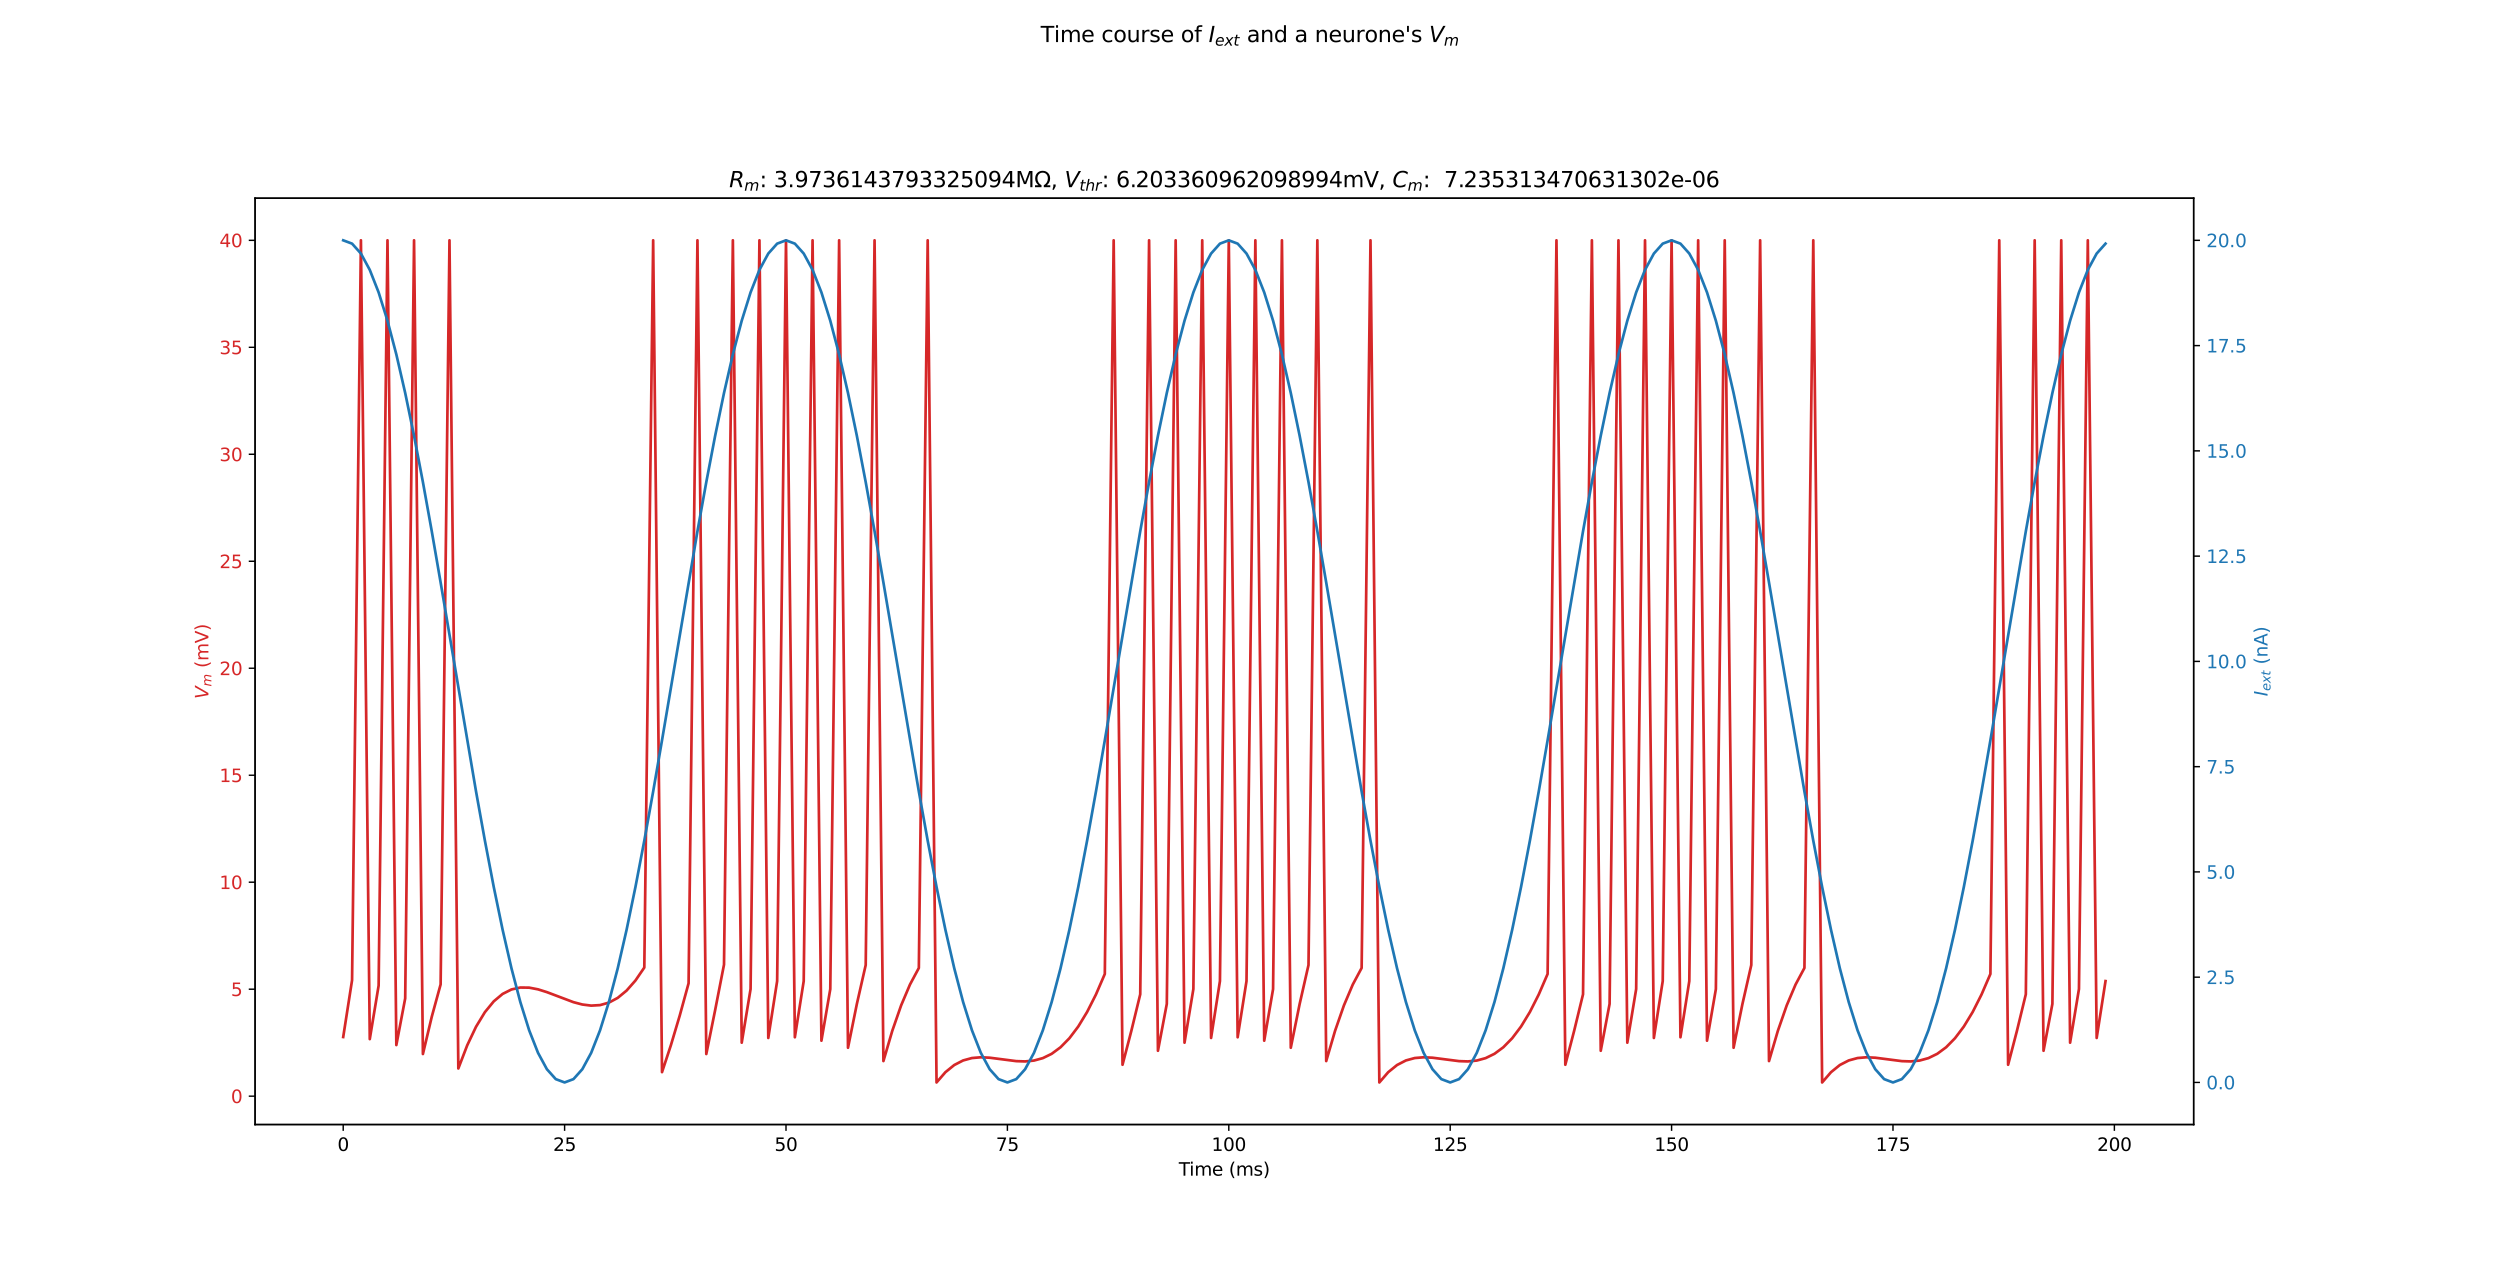 <?xml version="1.0" encoding="utf-8" standalone="no"?>
<!DOCTYPE svg PUBLIC "-//W3C//DTD SVG 1.1//EN"
  "http://www.w3.org/Graphics/SVG/1.1/DTD/svg11.dtd">
<svg xmlns:xlink="http://www.w3.org/1999/xlink" width="1382.4pt" height="707.76pt" viewBox="0 0 1382.4 707.76" xmlns="http://www.w3.org/2000/svg" version="1.1">
 <defs>
  <style type="text/css">*{stroke-linejoin: round; stroke-linecap: butt}</style>
 </defs>
 <g id="figure_1">
  <g id="patch_1">
   <path d="M 0 707.76 
L 1382.4 707.76 
L 1382.4 0 
L 0 0 
z
" style="fill: #ffffff"/>
  </g>
  <g id="axes_1">
   <g id="patch_2">
    <path d="M 141.054 621.829 
L 1212.996 621.829 
L 1212.996 109.605 
L 141.054 109.605 
z
" style="fill: #ffffff"/>
   </g>
   <g id="matplotlib.axis_1">
    <g id="xtick_1">
     <g id="line2d_1">
      <defs>
       <path id="m516b6e043e" d="M 0 0 
L 0 3.5 
" style="stroke: #000000; stroke-width: 0.8"/>
      </defs>
      <g>
       <use xlink:href="#m516b6e043e" x="189.779" y="621.829" style="stroke: #000000; stroke-width: 0.8"/>
      </g>
     </g>
     <g id="text_1">
      <!-- 0 -->
      <g transform="translate(186.597 636.428)scale(0.1 -0.1)">
       <defs>
        <path id="DejaVuSans-30" d="M 2034 4250 
Q 1547 4250 1301 3770 
Q 1056 3291 1056 2328 
Q 1056 1369 1301 889 
Q 1547 409 2034 409 
Q 2525 409 2770 889 
Q 3016 1369 3016 2328 
Q 3016 3291 2770 3770 
Q 2525 4250 2034 4250 
z
M 2034 4750 
Q 2819 4750 3233 4129 
Q 3647 3509 3647 2328 
Q 3647 1150 3233 529 
Q 2819 -91 2034 -91 
Q 1250 -91 836 529 
Q 422 1150 422 2328 
Q 422 3509 836 4129 
Q 1250 4750 2034 4750 
z
" transform="scale(0.016)"/>
       </defs>
       <use xlink:href="#DejaVuSans-30"/>
      </g>
     </g>
    </g>
    <g id="xtick_2">
     <g id="line2d_2">
      <g>
       <use xlink:href="#m516b6e043e" x="312.202" y="621.829" style="stroke: #000000; stroke-width: 0.8"/>
      </g>
     </g>
     <g id="text_2">
      <!-- 25 -->
      <g transform="translate(305.84 636.428)scale(0.1 -0.1)">
       <defs>
        <path id="DejaVuSans-32" d="M 1228 531 
L 3431 531 
L 3431 0 
L 469 0 
L 469 531 
Q 828 903 1448 1529 
Q 2069 2156 2228 2338 
Q 2531 2678 2651 2914 
Q 2772 3150 2772 3378 
Q 2772 3750 2511 3984 
Q 2250 4219 1831 4219 
Q 1534 4219 1204 4116 
Q 875 4013 500 3803 
L 500 4441 
Q 881 4594 1212 4672 
Q 1544 4750 1819 4750 
Q 2544 4750 2975 4387 
Q 3406 4025 3406 3419 
Q 3406 3131 3298 2873 
Q 3191 2616 2906 2266 
Q 2828 2175 2409 1742 
Q 1991 1309 1228 531 
z
" transform="scale(0.016)"/>
        <path id="DejaVuSans-35" d="M 691 4666 
L 3169 4666 
L 3169 4134 
L 1269 4134 
L 1269 2991 
Q 1406 3038 1543 3061 
Q 1681 3084 1819 3084 
Q 2600 3084 3056 2656 
Q 3513 2228 3513 1497 
Q 3513 744 3044 326 
Q 2575 -91 1722 -91 
Q 1428 -91 1123 -41 
Q 819 9 494 109 
L 494 744 
Q 775 591 1075 516 
Q 1375 441 1709 441 
Q 2250 441 2565 725 
Q 2881 1009 2881 1497 
Q 2881 1984 2565 2268 
Q 2250 2553 1709 2553 
Q 1456 2553 1204 2497 
Q 953 2441 691 2322 
L 691 4666 
z
" transform="scale(0.016)"/>
       </defs>
       <use xlink:href="#DejaVuSans-32"/>
       <use xlink:href="#DejaVuSans-35" x="63.623"/>
      </g>
     </g>
    </g>
    <g id="xtick_3">
     <g id="line2d_3">
      <g>
       <use xlink:href="#m516b6e043e" x="434.626" y="621.829" style="stroke: #000000; stroke-width: 0.8"/>
      </g>
     </g>
     <g id="text_3">
      <!-- 50 -->
      <g transform="translate(428.264 636.428)scale(0.1 -0.1)">
       <use xlink:href="#DejaVuSans-35"/>
       <use xlink:href="#DejaVuSans-30" x="63.623"/>
      </g>
     </g>
    </g>
    <g id="xtick_4">
     <g id="line2d_4">
      <g>
       <use xlink:href="#m516b6e043e" x="557.05" y="621.829" style="stroke: #000000; stroke-width: 0.8"/>
      </g>
     </g>
     <g id="text_4">
      <!-- 75 -->
      <g transform="translate(550.687 636.428)scale(0.1 -0.1)">
       <defs>
        <path id="DejaVuSans-37" d="M 525 4666 
L 3525 4666 
L 3525 4397 
L 1831 0 
L 1172 0 
L 2766 4134 
L 525 4134 
L 525 4666 
z
" transform="scale(0.016)"/>
       </defs>
       <use xlink:href="#DejaVuSans-37"/>
       <use xlink:href="#DejaVuSans-35" x="63.623"/>
      </g>
     </g>
    </g>
    <g id="xtick_5">
     <g id="line2d_5">
      <g>
       <use xlink:href="#m516b6e043e" x="679.473" y="621.829" style="stroke: #000000; stroke-width: 0.8"/>
      </g>
     </g>
     <g id="text_5">
      <!-- 100 -->
      <g transform="translate(669.93 636.428)scale(0.1 -0.1)">
       <defs>
        <path id="DejaVuSans-31" d="M 794 531 
L 1825 531 
L 1825 4091 
L 703 3866 
L 703 4441 
L 1819 4666 
L 2450 4666 
L 2450 531 
L 3481 531 
L 3481 0 
L 794 0 
L 794 531 
z
" transform="scale(0.016)"/>
       </defs>
       <use xlink:href="#DejaVuSans-31"/>
       <use xlink:href="#DejaVuSans-30" x="63.623"/>
       <use xlink:href="#DejaVuSans-30" x="127.246"/>
      </g>
     </g>
    </g>
    <g id="xtick_6">
     <g id="line2d_6">
      <g>
       <use xlink:href="#m516b6e043e" x="801.897" y="621.829" style="stroke: #000000; stroke-width: 0.8"/>
      </g>
     </g>
     <g id="text_6">
      <!-- 125 -->
      <g transform="translate(792.353 636.428)scale(0.1 -0.1)">
       <use xlink:href="#DejaVuSans-31"/>
       <use xlink:href="#DejaVuSans-32" x="63.623"/>
       <use xlink:href="#DejaVuSans-35" x="127.246"/>
      </g>
     </g>
    </g>
    <g id="xtick_7">
     <g id="line2d_7">
      <g>
       <use xlink:href="#m516b6e043e" x="924.321" y="621.829" style="stroke: #000000; stroke-width: 0.8"/>
      </g>
     </g>
     <g id="text_7">
      <!-- 150 -->
      <g transform="translate(914.777 636.428)scale(0.1 -0.1)">
       <use xlink:href="#DejaVuSans-31"/>
       <use xlink:href="#DejaVuSans-35" x="63.623"/>
       <use xlink:href="#DejaVuSans-30" x="127.246"/>
      </g>
     </g>
    </g>
    <g id="xtick_8">
     <g id="line2d_8">
      <g>
       <use xlink:href="#m516b6e043e" x="1046.745" y="621.829" style="stroke: #000000; stroke-width: 0.8"/>
      </g>
     </g>
     <g id="text_8">
      <!-- 175 -->
      <g transform="translate(1037.201 636.428)scale(0.1 -0.1)">
       <use xlink:href="#DejaVuSans-31"/>
       <use xlink:href="#DejaVuSans-37" x="63.623"/>
       <use xlink:href="#DejaVuSans-35" x="127.246"/>
      </g>
     </g>
    </g>
    <g id="xtick_9">
     <g id="line2d_9">
      <g>
       <use xlink:href="#m516b6e043e" x="1169.168" y="621.829" style="stroke: #000000; stroke-width: 0.8"/>
      </g>
     </g>
     <g id="text_9">
      <!-- 200 -->
      <g transform="translate(1159.625 636.428)scale(0.1 -0.1)">
       <use xlink:href="#DejaVuSans-32"/>
       <use xlink:href="#DejaVuSans-30" x="63.623"/>
       <use xlink:href="#DejaVuSans-30" x="127.246"/>
      </g>
     </g>
    </g>
    <g id="text_10">
     <!-- Time (ms) -->
     <g transform="translate(651.826 650.106)scale(0.1 -0.1)">
      <defs>
       <path id="DejaVuSans-54" d="M -19 4666 
L 3928 4666 
L 3928 4134 
L 2272 4134 
L 2272 0 
L 1638 0 
L 1638 4134 
L -19 4134 
L -19 4666 
z
" transform="scale(0.016)"/>
       <path id="DejaVuSans-69" d="M 603 3500 
L 1178 3500 
L 1178 0 
L 603 0 
L 603 3500 
z
M 603 4863 
L 1178 4863 
L 1178 4134 
L 603 4134 
L 603 4863 
z
" transform="scale(0.016)"/>
       <path id="DejaVuSans-6d" d="M 3328 2828 
Q 3544 3216 3844 3400 
Q 4144 3584 4550 3584 
Q 5097 3584 5394 3201 
Q 5691 2819 5691 2113 
L 5691 0 
L 5113 0 
L 5113 2094 
Q 5113 2597 4934 2840 
Q 4756 3084 4391 3084 
Q 3944 3084 3684 2787 
Q 3425 2491 3425 1978 
L 3425 0 
L 2847 0 
L 2847 2094 
Q 2847 2600 2669 2842 
Q 2491 3084 2119 3084 
Q 1678 3084 1418 2786 
Q 1159 2488 1159 1978 
L 1159 0 
L 581 0 
L 581 3500 
L 1159 3500 
L 1159 2956 
Q 1356 3278 1631 3431 
Q 1906 3584 2284 3584 
Q 2666 3584 2933 3390 
Q 3200 3197 3328 2828 
z
" transform="scale(0.016)"/>
       <path id="DejaVuSans-65" d="M 3597 1894 
L 3597 1613 
L 953 1613 
Q 991 1019 1311 708 
Q 1631 397 2203 397 
Q 2534 397 2845 478 
Q 3156 559 3463 722 
L 3463 178 
Q 3153 47 2828 -22 
Q 2503 -91 2169 -91 
Q 1331 -91 842 396 
Q 353 884 353 1716 
Q 353 2575 817 3079 
Q 1281 3584 2069 3584 
Q 2775 3584 3186 3129 
Q 3597 2675 3597 1894 
z
M 3022 2063 
Q 3016 2534 2758 2815 
Q 2500 3097 2075 3097 
Q 1594 3097 1305 2825 
Q 1016 2553 972 2059 
L 3022 2063 
z
" transform="scale(0.016)"/>
       <path id="DejaVuSans-20" transform="scale(0.016)"/>
       <path id="DejaVuSans-28" d="M 1984 4856 
Q 1566 4138 1362 3434 
Q 1159 2731 1159 2009 
Q 1159 1288 1364 580 
Q 1569 -128 1984 -844 
L 1484 -844 
Q 1016 -109 783 600 
Q 550 1309 550 2009 
Q 550 2706 781 3412 
Q 1013 4119 1484 4856 
L 1984 4856 
z
" transform="scale(0.016)"/>
       <path id="DejaVuSans-73" d="M 2834 3397 
L 2834 2853 
Q 2591 2978 2328 3040 
Q 2066 3103 1784 3103 
Q 1356 3103 1142 2972 
Q 928 2841 928 2578 
Q 928 2378 1081 2264 
Q 1234 2150 1697 2047 
L 1894 2003 
Q 2506 1872 2764 1633 
Q 3022 1394 3022 966 
Q 3022 478 2636 193 
Q 2250 -91 1575 -91 
Q 1294 -91 989 -36 
Q 684 19 347 128 
L 347 722 
Q 666 556 975 473 
Q 1284 391 1588 391 
Q 1994 391 2212 530 
Q 2431 669 2431 922 
Q 2431 1156 2273 1281 
Q 2116 1406 1581 1522 
L 1381 1569 
Q 847 1681 609 1914 
Q 372 2147 372 2553 
Q 372 3047 722 3315 
Q 1072 3584 1716 3584 
Q 2034 3584 2315 3537 
Q 2597 3491 2834 3397 
z
" transform="scale(0.016)"/>
       <path id="DejaVuSans-29" d="M 513 4856 
L 1013 4856 
Q 1481 4119 1714 3412 
Q 1947 2706 1947 2009 
Q 1947 1309 1714 600 
Q 1481 -109 1013 -844 
L 513 -844 
Q 928 -128 1133 580 
Q 1338 1288 1338 2009 
Q 1338 2731 1133 3434 
Q 928 4138 513 4856 
z
" transform="scale(0.016)"/>
      </defs>
      <use xlink:href="#DejaVuSans-54"/>
      <use xlink:href="#DejaVuSans-69" x="57.959"/>
      <use xlink:href="#DejaVuSans-6d" x="85.742"/>
      <use xlink:href="#DejaVuSans-65" x="183.154"/>
      <use xlink:href="#DejaVuSans-20" x="244.678"/>
      <use xlink:href="#DejaVuSans-28" x="276.465"/>
      <use xlink:href="#DejaVuSans-6d" x="315.479"/>
      <use xlink:href="#DejaVuSans-73" x="412.891"/>
      <use xlink:href="#DejaVuSans-29" x="464.99"/>
     </g>
    </g>
   </g>
   <g id="matplotlib.axis_2">
    <g id="ytick_1">
     <g id="line2d_10">
      <defs>
       <path id="m3f995f8c2a" d="M 0 0 
L -3.5 0 
" style="stroke: #000000; stroke-width: 0.8"/>
      </defs>
      <g>
       <use xlink:href="#m3f995f8c2a" x="141.054" y="606.137" style="stroke: #000000; stroke-width: 0.8"/>
      </g>
     </g>
     <g id="text_11">
      <!-- 0 -->
      <g style="fill: #d62728" transform="translate(127.692 609.936)scale(0.1 -0.1)">
       <use xlink:href="#DejaVuSans-30"/>
      </g>
     </g>
    </g>
    <g id="ytick_2">
     <g id="line2d_11">
      <g>
       <use xlink:href="#m3f995f8c2a" x="141.054" y="546.981" style="stroke: #000000; stroke-width: 0.8"/>
      </g>
     </g>
     <g id="text_12">
      <!-- 5 -->
      <g style="fill: #d62728" transform="translate(127.692 550.78)scale(0.1 -0.1)">
       <use xlink:href="#DejaVuSans-35"/>
      </g>
     </g>
    </g>
    <g id="ytick_3">
     <g id="line2d_12">
      <g>
       <use xlink:href="#m3f995f8c2a" x="141.054" y="487.824" style="stroke: #000000; stroke-width: 0.8"/>
      </g>
     </g>
     <g id="text_13">
      <!-- 10 -->
      <g style="fill: #d62728" transform="translate(121.329 491.624)scale(0.1 -0.1)">
       <use xlink:href="#DejaVuSans-31"/>
       <use xlink:href="#DejaVuSans-30" x="63.623"/>
      </g>
     </g>
    </g>
    <g id="ytick_4">
     <g id="line2d_13">
      <g>
       <use xlink:href="#m3f995f8c2a" x="141.054" y="428.668" style="stroke: #000000; stroke-width: 0.8"/>
      </g>
     </g>
     <g id="text_14">
      <!-- 15 -->
      <g style="fill: #d62728" transform="translate(121.329 432.467)scale(0.1 -0.1)">
       <use xlink:href="#DejaVuSans-31"/>
       <use xlink:href="#DejaVuSans-35" x="63.623"/>
      </g>
     </g>
    </g>
    <g id="ytick_5">
     <g id="line2d_14">
      <g>
       <use xlink:href="#m3f995f8c2a" x="141.054" y="369.512" style="stroke: #000000; stroke-width: 0.8"/>
      </g>
     </g>
     <g id="text_15">
      <!-- 20 -->
      <g style="fill: #d62728" transform="translate(121.329 373.311)scale(0.1 -0.1)">
       <use xlink:href="#DejaVuSans-32"/>
       <use xlink:href="#DejaVuSans-30" x="63.623"/>
      </g>
     </g>
    </g>
    <g id="ytick_6">
     <g id="line2d_15">
      <g>
       <use xlink:href="#m3f995f8c2a" x="141.054" y="310.356" style="stroke: #000000; stroke-width: 0.8"/>
      </g>
     </g>
     <g id="text_16">
      <!-- 25 -->
      <g style="fill: #d62728" transform="translate(121.329 314.155)scale(0.1 -0.1)">
       <use xlink:href="#DejaVuSans-32"/>
       <use xlink:href="#DejaVuSans-35" x="63.623"/>
      </g>
     </g>
    </g>
    <g id="ytick_7">
     <g id="line2d_16">
      <g>
       <use xlink:href="#m3f995f8c2a" x="141.054" y="251.2" style="stroke: #000000; stroke-width: 0.8"/>
      </g>
     </g>
     <g id="text_17">
      <!-- 30 -->
      <g style="fill: #d62728" transform="translate(121.329 254.999)scale(0.1 -0.1)">
       <defs>
        <path id="DejaVuSans-33" d="M 2597 2516 
Q 3050 2419 3304 2112 
Q 3559 1806 3559 1356 
Q 3559 666 3084 287 
Q 2609 -91 1734 -91 
Q 1441 -91 1130 -33 
Q 819 25 488 141 
L 488 750 
Q 750 597 1062 519 
Q 1375 441 1716 441 
Q 2309 441 2620 675 
Q 2931 909 2931 1356 
Q 2931 1769 2642 2001 
Q 2353 2234 1838 2234 
L 1294 2234 
L 1294 2753 
L 1863 2753 
Q 2328 2753 2575 2939 
Q 2822 3125 2822 3475 
Q 2822 3834 2567 4026 
Q 2313 4219 1838 4219 
Q 1578 4219 1281 4162 
Q 984 4106 628 3988 
L 628 4550 
Q 988 4650 1302 4700 
Q 1616 4750 1894 4750 
Q 2613 4750 3031 4423 
Q 3450 4097 3450 3541 
Q 3450 3153 3228 2886 
Q 3006 2619 2597 2516 
z
" transform="scale(0.016)"/>
       </defs>
       <use xlink:href="#DejaVuSans-33"/>
       <use xlink:href="#DejaVuSans-30" x="63.623"/>
      </g>
     </g>
    </g>
    <g id="ytick_8">
     <g id="line2d_17">
      <g>
       <use xlink:href="#m3f995f8c2a" x="141.054" y="192.044" style="stroke: #000000; stroke-width: 0.8"/>
      </g>
     </g>
     <g id="text_18">
      <!-- 35 -->
      <g style="fill: #d62728" transform="translate(121.329 195.843)scale(0.1 -0.1)">
       <use xlink:href="#DejaVuSans-33"/>
       <use xlink:href="#DejaVuSans-35" x="63.623"/>
      </g>
     </g>
    </g>
    <g id="ytick_9">
     <g id="line2d_18">
      <g>
       <use xlink:href="#m3f995f8c2a" x="141.054" y="132.887" style="stroke: #000000; stroke-width: 0.8"/>
      </g>
     </g>
     <g id="text_19">
      <!-- 40 -->
      <g style="fill: #d62728" transform="translate(121.329 136.687)scale(0.1 -0.1)">
       <defs>
        <path id="DejaVuSans-34" d="M 2419 4116 
L 825 1625 
L 2419 1625 
L 2419 4116 
z
M 2253 4666 
L 3047 4666 
L 3047 1625 
L 3713 1625 
L 3713 1100 
L 3047 1100 
L 3047 0 
L 2419 0 
L 2419 1100 
L 313 1100 
L 313 1709 
L 2253 4666 
z
" transform="scale(0.016)"/>
       </defs>
       <use xlink:href="#DejaVuSans-34"/>
       <use xlink:href="#DejaVuSans-30" x="63.623"/>
      </g>
     </g>
    </g>
    <g id="text_20">
     <!-- $V_m$ (mV) -->
     <g style="fill: #d62728" transform="translate(115.249 386.467)rotate(-90)scale(0.1 -0.1)">
      <defs>
       <path id="DejaVuSans-Oblique-56" d="M 1319 0 
L 500 4666 
L 1119 4666 
L 1797 653 
L 4063 4666 
L 4750 4666 
L 2053 0 
L 1319 0 
z
" transform="scale(0.016)"/>
       <path id="DejaVuSans-Oblique-6d" d="M 5747 2113 
L 5338 0 
L 4763 0 
L 5166 2094 
Q 5191 2228 5203 2325 
Q 5216 2422 5216 2491 
Q 5216 2772 5059 2928 
Q 4903 3084 4622 3084 
Q 4203 3084 3875 2770 
Q 3547 2456 3450 1953 
L 3066 0 
L 2491 0 
L 2900 2094 
Q 2925 2209 2937 2307 
Q 2950 2406 2950 2484 
Q 2950 2769 2794 2926 
Q 2638 3084 2363 3084 
Q 1938 3084 1609 2770 
Q 1281 2456 1184 1953 
L 800 0 
L 225 0 
L 909 3500 
L 1484 3500 
L 1375 2956 
Q 1609 3263 1923 3423 
Q 2238 3584 2597 3584 
Q 2978 3584 3223 3384 
Q 3469 3184 3519 2828 
Q 3781 3197 4126 3390 
Q 4472 3584 4856 3584 
Q 5306 3584 5551 3325 
Q 5797 3066 5797 2591 
Q 5797 2488 5784 2364 
Q 5772 2241 5747 2113 
z
" transform="scale(0.016)"/>
       <path id="DejaVuSans-56" d="M 1831 0 
L 50 4666 
L 709 4666 
L 2188 738 
L 3669 4666 
L 4325 4666 
L 2547 0 
L 1831 0 
z
" transform="scale(0.016)"/>
      </defs>
      <use xlink:href="#DejaVuSans-Oblique-56" transform="translate(0 0.125)"/>
      <use xlink:href="#DejaVuSans-Oblique-6d" transform="translate(68.408 -16.281)scale(0.7)"/>
      <use xlink:href="#DejaVuSans-20" transform="translate(139.331 0.125)"/>
      <use xlink:href="#DejaVuSans-28" transform="translate(171.118 0.125)"/>
      <use xlink:href="#DejaVuSans-6d" transform="translate(210.132 0.125)"/>
      <use xlink:href="#DejaVuSans-56" transform="translate(307.544 0.125)"/>
      <use xlink:href="#DejaVuSans-29" transform="translate(375.952 0.125)"/>
     </g>
    </g>
   </g>
   <g id="line2d_19">
    <path d="M 189.779 573.433 
L 194.676 541.995 
L 199.573 132.887 
L 204.469 574.581 
L 209.366 544.997 
L 214.263 132.887 
L 219.16 577.864 
L 224.057 552.073 
L 228.954 132.887 
L 233.851 582.822 
L 238.748 562.228 
L 243.645 544.339 
L 248.542 132.887 
L 253.439 590.811 
L 258.336 578.056 
L 263.233 567.734 
L 268.13 559.68 
L 273.027 553.706 
L 277.924 549.601 
L 282.821 547.135 
L 287.718 546.064 
L 292.615 546.131 
L 297.512 547.07 
L 302.408 548.611 
L 317.099 554.158 
L 321.996 555.452 
L 326.893 556.067 
L 331.79 555.786 
L 336.687 554.414 
L 341.584 551.781 
L 346.481 547.743 
L 351.378 542.184 
L 356.275 535.018 
L 361.172 132.887 
L 366.069 592.849 
L 370.966 577.986 
L 375.863 561.586 
L 380.76 543.719 
L 385.657 132.887 
L 390.554 582.822 
L 395.45 558.519 
L 400.347 533.4 
L 405.244 132.887 
L 410.141 576.555 
L 415.038 546.903 
L 419.935 132.887 
L 424.832 573.946 
L 429.729 542.491 
L 434.626 132.887 
L 439.523 573.561 
L 444.42 542.504 
L 449.317 132.887 
L 454.214 575.455 
L 459.111 546.941 
L 464.008 132.887 
L 468.905 579.361 
L 473.802 555.179 
L 478.699 533.637 
L 483.596 132.887 
L 488.492 586.721 
L 493.389 570.017 
L 498.286 555.948 
L 503.183 544.406 
L 508.08 535.254 
L 512.977 132.887 
L 517.874 598.546 
L 522.771 592.882 
L 527.668 588.911 
L 532.565 586.387 
L 537.462 585.051 
L 542.359 584.636 
L 547.256 584.87 
L 561.947 586.764 
L 566.844 586.924 
L 571.741 586.444 
L 576.638 585.106 
L 581.535 582.715 
L 586.431 579.098 
L 591.328 574.109 
L 596.225 567.633 
L 601.122 559.583 
L 606.019 549.903 
L 610.916 538.571 
L 615.813 132.887 
L 620.71 588.758 
L 625.607 569.946 
L 630.504 549.8 
L 635.401 132.887 
L 640.298 581.023 
L 645.195 555.121 
L 650.092 132.887 
L 654.989 576.555 
L 659.886 546.903 
L 664.783 132.887 
L 669.68 573.946 
L 674.577 542.491 
L 679.473 132.887 
L 684.37 573.561 
L 689.267 542.504 
L 694.164 132.887 
L 699.061 575.455 
L 703.958 546.941 
L 708.855 132.887 
L 713.752 579.361 
L 718.649 555.179 
L 723.546 533.637 
L 728.443 132.887 
L 733.34 586.721 
L 738.237 570.017 
L 743.134 555.948 
L 748.031 544.406 
L 752.928 535.254 
L 757.825 132.887 
L 762.722 598.546 
L 767.619 592.882 
L 772.515 588.911 
L 777.412 586.387 
L 782.309 585.051 
L 787.206 584.636 
L 792.103 584.87 
L 806.794 586.764 
L 811.691 586.924 
L 816.588 586.444 
L 821.485 585.106 
L 826.382 582.715 
L 831.279 579.098 
L 836.176 574.109 
L 841.073 567.633 
L 845.97 559.583 
L 850.867 549.903 
L 855.764 538.571 
L 860.661 132.887 
L 865.558 588.758 
L 870.454 569.946 
L 875.351 549.8 
L 880.248 132.887 
L 885.145 581.023 
L 890.042 555.121 
L 894.939 132.887 
L 899.836 576.555 
L 904.733 546.903 
L 909.63 132.887 
L 914.527 573.946 
L 919.424 542.491 
L 924.321 132.887 
L 929.218 573.561 
L 934.115 542.504 
L 939.012 132.887 
L 943.909 575.455 
L 948.806 546.941 
L 953.703 132.887 
L 958.6 579.361 
L 963.496 555.179 
L 968.393 533.637 
L 973.29 132.887 
L 978.187 586.721 
L 983.084 570.017 
L 987.981 555.948 
L 992.878 544.406 
L 997.775 535.254 
L 1002.672 132.887 
L 1007.569 598.546 
L 1012.466 592.882 
L 1017.363 588.911 
L 1022.26 586.387 
L 1027.157 585.051 
L 1032.054 584.636 
L 1036.951 584.87 
L 1051.642 586.764 
L 1056.538 586.924 
L 1061.435 586.444 
L 1066.332 585.106 
L 1071.229 582.715 
L 1076.126 579.098 
L 1081.023 574.109 
L 1085.92 567.633 
L 1090.817 559.583 
L 1095.714 549.903 
L 1100.611 538.571 
L 1105.508 132.887 
L 1110.405 588.758 
L 1115.302 569.946 
L 1120.199 549.8 
L 1125.096 132.887 
L 1129.993 581.023 
L 1134.89 555.121 
L 1139.787 132.887 
L 1144.684 576.555 
L 1149.581 546.903 
L 1154.477 132.887 
L 1159.374 573.946 
L 1164.271 542.491 
L 1164.271 542.491 
" clip-path="url(#p5956047c91)" style="fill: none; stroke: #d62728; stroke-width: 1.5; stroke-linecap: square"/>
   </g>
   <g id="patch_3">
    <path d="M 141.054 621.829 
L 141.054 109.605 
" style="fill: none; stroke: #000000; stroke-width: 0.8; stroke-linejoin: miter; stroke-linecap: square"/>
   </g>
   <g id="patch_4">
    <path d="M 1212.996 621.829 
L 1212.996 109.605 
" style="fill: none; stroke: #000000; stroke-width: 0.8; stroke-linejoin: miter; stroke-linecap: square"/>
   </g>
   <g id="patch_5">
    <path d="M 141.054 621.829 
L 1212.996 621.829 
" style="fill: none; stroke: #000000; stroke-width: 0.8; stroke-linejoin: miter; stroke-linecap: square"/>
   </g>
   <g id="patch_6">
    <path d="M 141.054 109.605 
L 1212.996 109.605 
" style="fill: none; stroke: #000000; stroke-width: 0.8; stroke-linejoin: miter; stroke-linecap: square"/>
   </g>
   <g id="text_21">
    <!-- $R_m$: 3.9736143793325094MΩ, $V_{thr}$: 6.203360962098994mV, $C_m$:  7.235313470631302e-06 -->
    <g transform="translate(403.185 103.605)scale(0.12 -0.12)">
     <defs>
      <path id="DejaVuSans-Oblique-52" d="M 1613 4147 
L 1294 2491 
L 2106 2491 
Q 2584 2491 2879 2755 
Q 3175 3019 3175 3444 
Q 3175 3784 2976 3965 
Q 2778 4147 2406 4147 
L 1613 4147 
z
M 2772 2241 
Q 2972 2194 3105 2009 
Q 3238 1825 3413 1275 
L 3809 0 
L 3144 0 
L 2778 1197 
Q 2638 1659 2453 1815 
Q 2269 1972 1888 1972 
L 1191 1972 
L 806 0 
L 172 0 
L 1081 4666 
L 2503 4666 
Q 3150 4666 3495 4373 
Q 3841 4081 3841 3531 
Q 3841 3044 3547 2687 
Q 3253 2331 2772 2241 
z
" transform="scale(0.016)"/>
      <path id="DejaVuSans-3a" d="M 750 794 
L 1409 794 
L 1409 0 
L 750 0 
L 750 794 
z
M 750 3309 
L 1409 3309 
L 1409 2516 
L 750 2516 
L 750 3309 
z
" transform="scale(0.016)"/>
      <path id="DejaVuSans-2e" d="M 684 794 
L 1344 794 
L 1344 0 
L 684 0 
L 684 794 
z
" transform="scale(0.016)"/>
      <path id="DejaVuSans-39" d="M 703 97 
L 703 672 
Q 941 559 1184 500 
Q 1428 441 1663 441 
Q 2288 441 2617 861 
Q 2947 1281 2994 2138 
Q 2813 1869 2534 1725 
Q 2256 1581 1919 1581 
Q 1219 1581 811 2004 
Q 403 2428 403 3163 
Q 403 3881 828 4315 
Q 1253 4750 1959 4750 
Q 2769 4750 3195 4129 
Q 3622 3509 3622 2328 
Q 3622 1225 3098 567 
Q 2575 -91 1691 -91 
Q 1453 -91 1209 -44 
Q 966 3 703 97 
z
M 1959 2075 
Q 2384 2075 2632 2365 
Q 2881 2656 2881 3163 
Q 2881 3666 2632 3958 
Q 2384 4250 1959 4250 
Q 1534 4250 1286 3958 
Q 1038 3666 1038 3163 
Q 1038 2656 1286 2365 
Q 1534 2075 1959 2075 
z
" transform="scale(0.016)"/>
      <path id="DejaVuSans-36" d="M 2113 2584 
Q 1688 2584 1439 2293 
Q 1191 2003 1191 1497 
Q 1191 994 1439 701 
Q 1688 409 2113 409 
Q 2538 409 2786 701 
Q 3034 994 3034 1497 
Q 3034 2003 2786 2293 
Q 2538 2584 2113 2584 
z
M 3366 4563 
L 3366 3988 
Q 3128 4100 2886 4159 
Q 2644 4219 2406 4219 
Q 1781 4219 1451 3797 
Q 1122 3375 1075 2522 
Q 1259 2794 1537 2939 
Q 1816 3084 2150 3084 
Q 2853 3084 3261 2657 
Q 3669 2231 3669 1497 
Q 3669 778 3244 343 
Q 2819 -91 2113 -91 
Q 1303 -91 875 529 
Q 447 1150 447 2328 
Q 447 3434 972 4092 
Q 1497 4750 2381 4750 
Q 2619 4750 2861 4703 
Q 3103 4656 3366 4563 
z
" transform="scale(0.016)"/>
      <path id="DejaVuSans-4d" d="M 628 4666 
L 1569 4666 
L 2759 1491 
L 3956 4666 
L 4897 4666 
L 4897 0 
L 4281 0 
L 4281 4097 
L 3078 897 
L 2444 897 
L 1241 4097 
L 1241 0 
L 628 0 
L 628 4666 
z
" transform="scale(0.016)"/>
      <path id="DejaVuSans-3a9" d="M 4647 556 
L 4647 0 
L 2772 0 
L 2772 556 
Q 3325 859 3634 1378 
Q 3944 1897 3944 2528 
Q 3944 3278 3531 3731 
Q 3119 4184 2444 4184 
Q 1769 4184 1355 3729 
Q 941 3275 941 2528 
Q 941 1897 1250 1378 
Q 1563 859 2119 556 
L 2119 0 
L 244 0 
L 244 556 
L 1241 556 
Q 747 991 519 1456 
Q 294 1922 294 2497 
Q 294 3491 894 4106 
Q 1491 4722 2444 4722 
Q 3391 4722 3994 4106 
Q 4594 3494 4594 2528 
Q 4594 1922 4372 1459 
Q 4150 997 3647 556 
L 4647 556 
z
" transform="scale(0.016)"/>
      <path id="DejaVuSans-2c" d="M 750 794 
L 1409 794 
L 1409 256 
L 897 -744 
L 494 -744 
L 750 256 
L 750 794 
z
" transform="scale(0.016)"/>
      <path id="DejaVuSans-Oblique-74" d="M 2706 3500 
L 2619 3053 
L 1472 3053 
L 1100 1153 
Q 1081 1047 1072 975 
Q 1063 903 1063 863 
Q 1063 663 1183 572 
Q 1303 481 1569 481 
L 2150 481 
L 2053 0 
L 1503 0 
Q 991 0 739 200 
Q 488 400 488 806 
Q 488 878 497 964 
Q 506 1050 525 1153 
L 897 3053 
L 409 3053 
L 500 3500 
L 978 3500 
L 1172 4494 
L 1747 4494 
L 1556 3500 
L 2706 3500 
z
" transform="scale(0.016)"/>
      <path id="DejaVuSans-Oblique-68" d="M 3566 2113 
L 3156 0 
L 2578 0 
L 2988 2091 
Q 3016 2238 3031 2350 
Q 3047 2463 3047 2528 
Q 3047 2791 2881 2937 
Q 2716 3084 2419 3084 
Q 1956 3084 1617 2771 
Q 1278 2459 1178 1941 
L 800 0 
L 225 0 
L 1172 4863 
L 1747 4863 
L 1375 2950 
Q 1594 3244 1934 3414 
Q 2275 3584 2650 3584 
Q 3113 3584 3367 3334 
Q 3622 3084 3622 2631 
Q 3622 2519 3608 2391 
Q 3594 2263 3566 2113 
z
" transform="scale(0.016)"/>
      <path id="DejaVuSans-Oblique-72" d="M 2853 2969 
Q 2766 3016 2653 3041 
Q 2541 3066 2413 3066 
Q 1953 3066 1609 2717 
Q 1266 2369 1153 1784 
L 800 0 
L 225 0 
L 909 3500 
L 1484 3500 
L 1375 2956 
Q 1603 3259 1920 3421 
Q 2238 3584 2597 3584 
Q 2691 3584 2781 3573 
Q 2872 3563 2963 3538 
L 2853 2969 
z
" transform="scale(0.016)"/>
      <path id="DejaVuSans-38" d="M 2034 2216 
Q 1584 2216 1326 1975 
Q 1069 1734 1069 1313 
Q 1069 891 1326 650 
Q 1584 409 2034 409 
Q 2484 409 2743 651 
Q 3003 894 3003 1313 
Q 3003 1734 2745 1975 
Q 2488 2216 2034 2216 
z
M 1403 2484 
Q 997 2584 770 2862 
Q 544 3141 544 3541 
Q 544 4100 942 4425 
Q 1341 4750 2034 4750 
Q 2731 4750 3128 4425 
Q 3525 4100 3525 3541 
Q 3525 3141 3298 2862 
Q 3072 2584 2669 2484 
Q 3125 2378 3379 2068 
Q 3634 1759 3634 1313 
Q 3634 634 3220 271 
Q 2806 -91 2034 -91 
Q 1263 -91 848 271 
Q 434 634 434 1313 
Q 434 1759 690 2068 
Q 947 2378 1403 2484 
z
M 1172 3481 
Q 1172 3119 1398 2916 
Q 1625 2713 2034 2713 
Q 2441 2713 2670 2916 
Q 2900 3119 2900 3481 
Q 2900 3844 2670 4047 
Q 2441 4250 2034 4250 
Q 1625 4250 1398 4047 
Q 1172 3844 1172 3481 
z
" transform="scale(0.016)"/>
      <path id="DejaVuSans-Oblique-43" d="M 4447 4306 
L 4319 3641 
Q 4019 3944 3683 4091 
Q 3347 4238 2956 4238 
Q 2422 4238 2017 3981 
Q 1613 3725 1319 3200 
Q 1131 2863 1032 2486 
Q 934 2109 934 1728 
Q 934 1091 1264 756 
Q 1594 422 2222 422 
Q 2656 422 3056 561 
Q 3456 700 3834 978 
L 3688 231 
Q 3316 72 2936 -9 
Q 2556 -91 2175 -91 
Q 1278 -91 773 396 
Q 269 884 269 1753 
Q 269 2309 461 2846 
Q 653 3384 1013 3828 
Q 1394 4300 1883 4525 
Q 2372 4750 3022 4750 
Q 3422 4750 3780 4639 
Q 4138 4528 4447 4306 
z
" transform="scale(0.016)"/>
      <path id="DejaVuSans-2d" d="M 313 2009 
L 1997 2009 
L 1997 1497 
L 313 1497 
L 313 2009 
z
" transform="scale(0.016)"/>
     </defs>
     <use xlink:href="#DejaVuSans-Oblique-52" transform="translate(0 0.781)"/>
     <use xlink:href="#DejaVuSans-Oblique-6d" transform="translate(69.482 -15.625)scale(0.7)"/>
     <use xlink:href="#DejaVuSans-3a" transform="translate(140.405 0.781)"/>
     <use xlink:href="#DejaVuSans-20" transform="translate(174.097 0.781)"/>
     <use xlink:href="#DejaVuSans-33" transform="translate(205.884 0.781)"/>
     <use xlink:href="#DejaVuSans-2e" transform="translate(269.507 0.781)"/>
     <use xlink:href="#DejaVuSans-39" transform="translate(301.294 0.781)"/>
     <use xlink:href="#DejaVuSans-37" transform="translate(364.917 0.781)"/>
     <use xlink:href="#DejaVuSans-33" transform="translate(428.54 0.781)"/>
     <use xlink:href="#DejaVuSans-36" transform="translate(492.163 0.781)"/>
     <use xlink:href="#DejaVuSans-31" transform="translate(555.786 0.781)"/>
     <use xlink:href="#DejaVuSans-34" transform="translate(619.409 0.781)"/>
     <use xlink:href="#DejaVuSans-33" transform="translate(683.032 0.781)"/>
     <use xlink:href="#DejaVuSans-37" transform="translate(746.655 0.781)"/>
     <use xlink:href="#DejaVuSans-39" transform="translate(810.278 0.781)"/>
     <use xlink:href="#DejaVuSans-33" transform="translate(873.901 0.781)"/>
     <use xlink:href="#DejaVuSans-33" transform="translate(937.524 0.781)"/>
     <use xlink:href="#DejaVuSans-32" transform="translate(1001.147 0.781)"/>
     <use xlink:href="#DejaVuSans-35" transform="translate(1064.771 0.781)"/>
     <use xlink:href="#DejaVuSans-30" transform="translate(1128.394 0.781)"/>
     <use xlink:href="#DejaVuSans-39" transform="translate(1192.017 0.781)"/>
     <use xlink:href="#DejaVuSans-34" transform="translate(1255.64 0.781)"/>
     <use xlink:href="#DejaVuSans-4d" transform="translate(1319.263 0.781)"/>
     <use xlink:href="#DejaVuSans-3a9" transform="translate(1405.542 0.781)"/>
     <use xlink:href="#DejaVuSans-2c" transform="translate(1481.958 0.781)"/>
     <use xlink:href="#DejaVuSans-20" transform="translate(1513.745 0.781)"/>
     <use xlink:href="#DejaVuSans-Oblique-56" transform="translate(1545.532 0.781)"/>
     <use xlink:href="#DejaVuSans-Oblique-74" transform="translate(1613.94 -15.625)scale(0.7)"/>
     <use xlink:href="#DejaVuSans-Oblique-68" transform="translate(1641.387 -15.625)scale(0.7)"/>
     <use xlink:href="#DejaVuSans-Oblique-72" transform="translate(1685.752 -15.625)scale(0.7)"/>
     <use xlink:href="#DejaVuSans-3a" transform="translate(1717.266 0.781)"/>
     <use xlink:href="#DejaVuSans-20" transform="translate(1750.957 0.781)"/>
     <use xlink:href="#DejaVuSans-36" transform="translate(1782.744 0.781)"/>
     <use xlink:href="#DejaVuSans-2e" transform="translate(1846.367 0.781)"/>
     <use xlink:href="#DejaVuSans-32" transform="translate(1872.654 0.781)"/>
     <use xlink:href="#DejaVuSans-30" transform="translate(1936.277 0.781)"/>
     <use xlink:href="#DejaVuSans-33" transform="translate(1999.9 0.781)"/>
     <use xlink:href="#DejaVuSans-33" transform="translate(2063.523 0.781)"/>
     <use xlink:href="#DejaVuSans-36" transform="translate(2127.146 0.781)"/>
     <use xlink:href="#DejaVuSans-30" transform="translate(2190.77 0.781)"/>
     <use xlink:href="#DejaVuSans-39" transform="translate(2254.393 0.781)"/>
     <use xlink:href="#DejaVuSans-36" transform="translate(2318.016 0.781)"/>
     <use xlink:href="#DejaVuSans-32" transform="translate(2381.639 0.781)"/>
     <use xlink:href="#DejaVuSans-30" transform="translate(2445.262 0.781)"/>
     <use xlink:href="#DejaVuSans-39" transform="translate(2508.885 0.781)"/>
     <use xlink:href="#DejaVuSans-38" transform="translate(2572.508 0.781)"/>
     <use xlink:href="#DejaVuSans-39" transform="translate(2636.131 0.781)"/>
     <use xlink:href="#DejaVuSans-39" transform="translate(2699.754 0.781)"/>
     <use xlink:href="#DejaVuSans-34" transform="translate(2763.377 0.781)"/>
     <use xlink:href="#DejaVuSans-6d" transform="translate(2827 0.781)"/>
     <use xlink:href="#DejaVuSans-56" transform="translate(2924.412 0.781)"/>
     <use xlink:href="#DejaVuSans-2c" transform="translate(2992.82 0.781)"/>
     <use xlink:href="#DejaVuSans-20" transform="translate(3024.607 0.781)"/>
     <use xlink:href="#DejaVuSans-Oblique-43" transform="translate(3056.395 0.781)"/>
     <use xlink:href="#DejaVuSans-Oblique-6d" transform="translate(3126.219 -15.625)scale(0.7)"/>
     <use xlink:href="#DejaVuSans-3a" transform="translate(3197.142 0.781)"/>
     <use xlink:href="#DejaVuSans-20" transform="translate(3230.833 0.781)"/>
     <use xlink:href="#DejaVuSans-20" transform="translate(3262.62 0.781)"/>
     <use xlink:href="#DejaVuSans-37" transform="translate(3294.407 0.781)"/>
     <use xlink:href="#DejaVuSans-2e" transform="translate(3358.03 0.781)"/>
     <use xlink:href="#DejaVuSans-32" transform="translate(3384.317 0.781)"/>
     <use xlink:href="#DejaVuSans-33" transform="translate(3447.94 0.781)"/>
     <use xlink:href="#DejaVuSans-35" transform="translate(3511.563 0.781)"/>
     <use xlink:href="#DejaVuSans-33" transform="translate(3575.187 0.781)"/>
     <use xlink:href="#DejaVuSans-31" transform="translate(3638.81 0.781)"/>
     <use xlink:href="#DejaVuSans-33" transform="translate(3702.433 0.781)"/>
     <use xlink:href="#DejaVuSans-34" transform="translate(3766.056 0.781)"/>
     <use xlink:href="#DejaVuSans-37" transform="translate(3829.679 0.781)"/>
     <use xlink:href="#DejaVuSans-30" transform="translate(3893.302 0.781)"/>
     <use xlink:href="#DejaVuSans-36" transform="translate(3956.925 0.781)"/>
     <use xlink:href="#DejaVuSans-33" transform="translate(4020.548 0.781)"/>
     <use xlink:href="#DejaVuSans-31" transform="translate(4084.171 0.781)"/>
     <use xlink:href="#DejaVuSans-33" transform="translate(4147.794 0.781)"/>
     <use xlink:href="#DejaVuSans-30" transform="translate(4211.417 0.781)"/>
     <use xlink:href="#DejaVuSans-32" transform="translate(4275.04 0.781)"/>
     <use xlink:href="#DejaVuSans-65" transform="translate(4338.663 0.781)"/>
     <use xlink:href="#DejaVuSans-2d" transform="translate(4400.187 0.781)"/>
     <use xlink:href="#DejaVuSans-30" transform="translate(4436.271 0.781)"/>
     <use xlink:href="#DejaVuSans-36" transform="translate(4499.894 0.781)"/>
    </g>
   </g>
  </g>
  <g id="axes_2">
   <g id="matplotlib.axis_3">
    <g id="ytick_10">
     <g id="line2d_20">
      <defs>
       <path id="m8371ce223d" d="M 0 0 
L 3.5 0 
" style="stroke: #000000; stroke-width: 0.8"/>
      </defs>
      <g>
       <use xlink:href="#m8371ce223d" x="1212.996" y="598.546" style="stroke: #000000; stroke-width: 0.8"/>
      </g>
     </g>
     <g id="text_22">
      <!-- 0.0 -->
      <g style="fill: #1f77b4" transform="translate(1219.996 602.346)scale(0.1 -0.1)">
       <use xlink:href="#DejaVuSans-30"/>
       <use xlink:href="#DejaVuSans-2e" x="63.623"/>
       <use xlink:href="#DejaVuSans-30" x="95.41"/>
      </g>
     </g>
    </g>
    <g id="ytick_11">
     <g id="line2d_21">
      <g>
       <use xlink:href="#m8371ce223d" x="1212.996" y="540.339" style="stroke: #000000; stroke-width: 0.8"/>
      </g>
     </g>
     <g id="text_23">
      <!-- 2.5 -->
      <g style="fill: #1f77b4" transform="translate(1219.996 544.138)scale(0.1 -0.1)">
       <use xlink:href="#DejaVuSans-32"/>
       <use xlink:href="#DejaVuSans-2e" x="63.623"/>
       <use xlink:href="#DejaVuSans-35" x="95.41"/>
      </g>
     </g>
    </g>
    <g id="ytick_12">
     <g id="line2d_22">
      <g>
       <use xlink:href="#m8371ce223d" x="1212.996" y="482.132" style="stroke: #000000; stroke-width: 0.8"/>
      </g>
     </g>
     <g id="text_24">
      <!-- 5.0 -->
      <g style="fill: #1f77b4" transform="translate(1219.996 485.931)scale(0.1 -0.1)">
       <use xlink:href="#DejaVuSans-35"/>
       <use xlink:href="#DejaVuSans-2e" x="63.623"/>
       <use xlink:href="#DejaVuSans-30" x="95.41"/>
      </g>
     </g>
    </g>
    <g id="ytick_13">
     <g id="line2d_23">
      <g>
       <use xlink:href="#m8371ce223d" x="1212.996" y="423.924" style="stroke: #000000; stroke-width: 0.8"/>
      </g>
     </g>
     <g id="text_25">
      <!-- 7.5 -->
      <g style="fill: #1f77b4" transform="translate(1219.996 427.724)scale(0.1 -0.1)">
       <use xlink:href="#DejaVuSans-37"/>
       <use xlink:href="#DejaVuSans-2e" x="63.623"/>
       <use xlink:href="#DejaVuSans-35" x="95.41"/>
      </g>
     </g>
    </g>
    <g id="ytick_14">
     <g id="line2d_24">
      <g>
       <use xlink:href="#m8371ce223d" x="1212.996" y="365.717" style="stroke: #000000; stroke-width: 0.8"/>
      </g>
     </g>
     <g id="text_26">
      <!-- 10.0 -->
      <g style="fill: #1f77b4" transform="translate(1219.996 369.516)scale(0.1 -0.1)">
       <use xlink:href="#DejaVuSans-31"/>
       <use xlink:href="#DejaVuSans-30" x="63.623"/>
       <use xlink:href="#DejaVuSans-2e" x="127.246"/>
       <use xlink:href="#DejaVuSans-30" x="159.033"/>
      </g>
     </g>
    </g>
    <g id="ytick_15">
     <g id="line2d_25">
      <g>
       <use xlink:href="#m8371ce223d" x="1212.996" y="307.51" style="stroke: #000000; stroke-width: 0.8"/>
      </g>
     </g>
     <g id="text_27">
      <!-- 12.5 -->
      <g style="fill: #1f77b4" transform="translate(1219.996 311.309)scale(0.1 -0.1)">
       <use xlink:href="#DejaVuSans-31"/>
       <use xlink:href="#DejaVuSans-32" x="63.623"/>
       <use xlink:href="#DejaVuSans-2e" x="127.246"/>
       <use xlink:href="#DejaVuSans-35" x="159.033"/>
      </g>
     </g>
    </g>
    <g id="ytick_16">
     <g id="line2d_26">
      <g>
       <use xlink:href="#m8371ce223d" x="1212.996" y="249.302" style="stroke: #000000; stroke-width: 0.8"/>
      </g>
     </g>
     <g id="text_28">
      <!-- 15.0 -->
      <g style="fill: #1f77b4" transform="translate(1219.996 253.101)scale(0.1 -0.1)">
       <use xlink:href="#DejaVuSans-31"/>
       <use xlink:href="#DejaVuSans-35" x="63.623"/>
       <use xlink:href="#DejaVuSans-2e" x="127.246"/>
       <use xlink:href="#DejaVuSans-30" x="159.033"/>
      </g>
     </g>
    </g>
    <g id="ytick_17">
     <g id="line2d_27">
      <g>
       <use xlink:href="#m8371ce223d" x="1212.996" y="191.095" style="stroke: #000000; stroke-width: 0.8"/>
      </g>
     </g>
     <g id="text_29">
      <!-- 17.5 -->
      <g style="fill: #1f77b4" transform="translate(1219.996 194.894)scale(0.1 -0.1)">
       <use xlink:href="#DejaVuSans-31"/>
       <use xlink:href="#DejaVuSans-37" x="63.623"/>
       <use xlink:href="#DejaVuSans-2e" x="127.246"/>
       <use xlink:href="#DejaVuSans-35" x="159.033"/>
      </g>
     </g>
    </g>
    <g id="ytick_18">
     <g id="line2d_28">
      <g>
       <use xlink:href="#m8371ce223d" x="1212.996" y="132.887" style="stroke: #000000; stroke-width: 0.8"/>
      </g>
     </g>
     <g id="text_30">
      <!-- 20.0 -->
      <g style="fill: #1f77b4" transform="translate(1219.996 136.687)scale(0.1 -0.1)">
       <use xlink:href="#DejaVuSans-32"/>
       <use xlink:href="#DejaVuSans-30" x="63.623"/>
       <use xlink:href="#DejaVuSans-2e" x="127.246"/>
       <use xlink:href="#DejaVuSans-30" x="159.033"/>
      </g>
     </g>
    </g>
    <g id="text_31">
     <!-- $I_{ext}$ (nA) -->
     <g style="fill: #1f77b4" transform="translate(1253.86 385.017)rotate(-90)scale(0.1 -0.1)">
      <defs>
       <path id="DejaVuSans-Oblique-49" d="M 1081 4666 
L 1716 4666 
L 806 0 
L 172 0 
L 1081 4666 
z
" transform="scale(0.016)"/>
       <path id="DejaVuSans-Oblique-65" d="M 3078 2063 
Q 3088 2113 3092 2166 
Q 3097 2219 3097 2272 
Q 3097 2653 2873 2875 
Q 2650 3097 2266 3097 
Q 1838 3097 1509 2826 
Q 1181 2556 1013 2059 
L 3078 2063 
z
M 3578 1613 
L 903 1613 
Q 884 1494 878 1425 
Q 872 1356 872 1306 
Q 872 872 1139 634 
Q 1406 397 1894 397 
Q 2269 397 2603 481 
Q 2938 566 3225 728 
L 3116 159 
Q 2806 34 2476 -28 
Q 2147 -91 1806 -91 
Q 1078 -91 686 257 
Q 294 606 294 1247 
Q 294 1794 489 2264 
Q 684 2734 1063 3103 
Q 1306 3334 1642 3459 
Q 1978 3584 2356 3584 
Q 2950 3584 3301 3228 
Q 3653 2872 3653 2272 
Q 3653 2128 3634 1964 
Q 3616 1800 3578 1613 
z
" transform="scale(0.016)"/>
       <path id="DejaVuSans-Oblique-78" d="M 3841 3500 
L 2234 1784 
L 3219 0 
L 2559 0 
L 1819 1388 
L 531 0 
L -166 0 
L 1556 1844 
L 641 3500 
L 1300 3500 
L 1972 2234 
L 3144 3500 
L 3841 3500 
z
" transform="scale(0.016)"/>
       <path id="DejaVuSans-6e" d="M 3513 2113 
L 3513 0 
L 2938 0 
L 2938 2094 
Q 2938 2591 2744 2837 
Q 2550 3084 2163 3084 
Q 1697 3084 1428 2787 
Q 1159 2491 1159 1978 
L 1159 0 
L 581 0 
L 581 3500 
L 1159 3500 
L 1159 2956 
Q 1366 3272 1645 3428 
Q 1925 3584 2291 3584 
Q 2894 3584 3203 3211 
Q 3513 2838 3513 2113 
z
" transform="scale(0.016)"/>
       <path id="DejaVuSans-41" d="M 2188 4044 
L 1331 1722 
L 3047 1722 
L 2188 4044 
z
M 1831 4666 
L 2547 4666 
L 4325 0 
L 3669 0 
L 3244 1197 
L 1141 1197 
L 716 0 
L 50 0 
L 1831 4666 
z
" transform="scale(0.016)"/>
      </defs>
      <use xlink:href="#DejaVuSans-Oblique-49" transform="translate(0 0.125)"/>
      <use xlink:href="#DejaVuSans-Oblique-65" transform="translate(29.492 -16.281)scale(0.7)"/>
      <use xlink:href="#DejaVuSans-Oblique-78" transform="translate(72.559 -16.281)scale(0.7)"/>
      <use xlink:href="#DejaVuSans-Oblique-74" transform="translate(113.984 -16.281)scale(0.7)"/>
      <use xlink:href="#DejaVuSans-20" transform="translate(144.165 0.125)"/>
      <use xlink:href="#DejaVuSans-28" transform="translate(175.952 0.125)"/>
      <use xlink:href="#DejaVuSans-6e" transform="translate(214.966 0.125)"/>
      <use xlink:href="#DejaVuSans-41" transform="translate(278.345 0.125)"/>
      <use xlink:href="#DejaVuSans-29" transform="translate(346.753 0.125)"/>
     </g>
    </g>
   </g>
   <g id="line2d_29">
    <path d="M 189.779 132.887 
L 194.676 134.723 
L 199.573 140.202 
L 204.469 149.238 
L 209.366 161.687 
L 214.263 177.354 
L 219.16 195.992 
L 224.057 217.306 
L 228.954 240.961 
L 233.851 266.583 
L 238.748 293.769 
L 243.645 322.089 
L 263.233 437.665 
L 268.13 464.851 
L 273.027 490.473 
L 277.924 514.128 
L 282.821 535.442 
L 287.718 554.08 
L 292.615 569.747 
L 297.512 582.196 
L 302.408 591.232 
L 307.305 596.711 
L 312.202 598.546 
L 317.099 596.711 
L 321.996 591.232 
L 326.893 582.196 
L 331.79 569.747 
L 336.687 554.08 
L 341.584 535.442 
L 346.481 514.128 
L 351.378 490.473 
L 356.275 464.851 
L 361.172 437.665 
L 366.069 409.345 
L 385.657 293.769 
L 390.554 266.583 
L 395.45 240.961 
L 400.347 217.306 
L 405.244 195.992 
L 410.141 177.354 
L 415.038 161.687 
L 419.935 149.238 
L 424.832 140.202 
L 429.729 134.723 
L 434.626 132.887 
L 439.523 134.723 
L 444.42 140.202 
L 449.317 149.238 
L 454.214 161.687 
L 459.111 177.354 
L 464.008 195.992 
L 468.905 217.306 
L 473.802 240.961 
L 478.699 266.583 
L 483.596 293.769 
L 488.492 322.089 
L 508.08 437.665 
L 512.977 464.851 
L 517.874 490.473 
L 522.771 514.128 
L 527.668 535.442 
L 532.565 554.08 
L 537.462 569.747 
L 542.359 582.196 
L 547.256 591.232 
L 552.153 596.711 
L 557.05 598.546 
L 561.947 596.711 
L 566.844 591.232 
L 571.741 582.196 
L 576.638 569.747 
L 581.535 554.08 
L 586.431 535.442 
L 591.328 514.128 
L 596.225 490.473 
L 601.122 464.851 
L 606.019 437.665 
L 610.916 409.345 
L 630.504 293.769 
L 635.401 266.583 
L 640.298 240.961 
L 645.195 217.306 
L 650.092 195.992 
L 654.989 177.354 
L 659.886 161.687 
L 664.783 149.238 
L 669.68 140.202 
L 674.577 134.723 
L 679.473 132.887 
L 684.37 134.723 
L 689.267 140.202 
L 694.164 149.238 
L 699.061 161.687 
L 703.958 177.354 
L 708.855 195.992 
L 713.752 217.306 
L 718.649 240.961 
L 723.546 266.583 
L 728.443 293.769 
L 733.34 322.089 
L 752.928 437.665 
L 757.825 464.851 
L 762.722 490.473 
L 767.619 514.128 
L 772.515 535.442 
L 777.412 554.08 
L 782.309 569.747 
L 787.206 582.196 
L 792.103 591.232 
L 797 596.711 
L 801.897 598.546 
L 806.794 596.711 
L 811.691 591.232 
L 816.588 582.196 
L 821.485 569.747 
L 826.382 554.08 
L 831.279 535.442 
L 836.176 514.128 
L 841.073 490.473 
L 845.97 464.851 
L 850.867 437.665 
L 855.764 409.345 
L 875.351 293.769 
L 880.248 266.583 
L 885.145 240.961 
L 890.042 217.306 
L 894.939 195.992 
L 899.836 177.354 
L 904.733 161.687 
L 909.63 149.238 
L 914.527 140.202 
L 919.424 134.723 
L 924.321 132.887 
L 929.218 134.723 
L 934.115 140.202 
L 939.012 149.238 
L 943.909 161.687 
L 948.806 177.354 
L 953.703 195.992 
L 958.6 217.306 
L 963.496 240.961 
L 968.393 266.583 
L 973.29 293.769 
L 978.187 322.089 
L 997.775 437.665 
L 1002.672 464.851 
L 1007.569 490.473 
L 1012.466 514.128 
L 1017.363 535.442 
L 1022.26 554.08 
L 1027.157 569.747 
L 1032.054 582.196 
L 1036.951 591.232 
L 1041.848 596.711 
L 1046.745 598.546 
L 1051.642 596.711 
L 1056.538 591.232 
L 1061.435 582.196 
L 1066.332 569.747 
L 1071.229 554.08 
L 1076.126 535.442 
L 1081.023 514.128 
L 1085.92 490.473 
L 1090.817 464.851 
L 1095.714 437.665 
L 1100.611 409.345 
L 1120.199 293.769 
L 1125.096 266.583 
L 1129.993 240.961 
L 1134.89 217.306 
L 1139.787 195.992 
L 1144.684 177.354 
L 1149.581 161.687 
L 1154.477 149.238 
L 1159.374 140.202 
L 1164.271 134.723 
L 1164.271 134.723 
" clip-path="url(#p5956047c91)" style="fill: none; stroke: #1f77b4; stroke-width: 1.5; stroke-linecap: square"/>
   </g>
   <g id="patch_7">
    <path d="M 141.054 621.829 
L 141.054 109.605 
" style="fill: none; stroke: #000000; stroke-width: 0.8; stroke-linejoin: miter; stroke-linecap: square"/>
   </g>
   <g id="patch_8">
    <path d="M 1212.996 621.829 
L 1212.996 109.605 
" style="fill: none; stroke: #000000; stroke-width: 0.8; stroke-linejoin: miter; stroke-linecap: square"/>
   </g>
   <g id="patch_9">
    <path d="M 141.054 621.829 
L 1212.996 621.829 
" style="fill: none; stroke: #000000; stroke-width: 0.8; stroke-linejoin: miter; stroke-linecap: square"/>
   </g>
   <g id="patch_10">
    <path d="M 141.054 109.605 
L 1212.996 109.605 
" style="fill: none; stroke: #000000; stroke-width: 0.8; stroke-linejoin: miter; stroke-linecap: square"/>
   </g>
  </g>
  <g id="text_32">
   <!-- Time course of $I_{ext}$ and a neurone's $V_m$ -->
   <g transform="translate(575.46 23.273)scale(0.12 -0.12)">
    <defs>
     <path id="DejaVuSans-63" d="M 3122 3366 
L 3122 2828 
Q 2878 2963 2633 3030 
Q 2388 3097 2138 3097 
Q 1578 3097 1268 2742 
Q 959 2388 959 1747 
Q 959 1106 1268 751 
Q 1578 397 2138 397 
Q 2388 397 2633 464 
Q 2878 531 3122 666 
L 3122 134 
Q 2881 22 2623 -34 
Q 2366 -91 2075 -91 
Q 1284 -91 818 406 
Q 353 903 353 1747 
Q 353 2603 823 3093 
Q 1294 3584 2113 3584 
Q 2378 3584 2631 3529 
Q 2884 3475 3122 3366 
z
" transform="scale(0.016)"/>
     <path id="DejaVuSans-6f" d="M 1959 3097 
Q 1497 3097 1228 2736 
Q 959 2375 959 1747 
Q 959 1119 1226 758 
Q 1494 397 1959 397 
Q 2419 397 2687 759 
Q 2956 1122 2956 1747 
Q 2956 2369 2687 2733 
Q 2419 3097 1959 3097 
z
M 1959 3584 
Q 2709 3584 3137 3096 
Q 3566 2609 3566 1747 
Q 3566 888 3137 398 
Q 2709 -91 1959 -91 
Q 1206 -91 779 398 
Q 353 888 353 1747 
Q 353 2609 779 3096 
Q 1206 3584 1959 3584 
z
" transform="scale(0.016)"/>
     <path id="DejaVuSans-75" d="M 544 1381 
L 544 3500 
L 1119 3500 
L 1119 1403 
Q 1119 906 1312 657 
Q 1506 409 1894 409 
Q 2359 409 2629 706 
Q 2900 1003 2900 1516 
L 2900 3500 
L 3475 3500 
L 3475 0 
L 2900 0 
L 2900 538 
Q 2691 219 2414 64 
Q 2138 -91 1772 -91 
Q 1169 -91 856 284 
Q 544 659 544 1381 
z
M 1991 3584 
L 1991 3584 
z
" transform="scale(0.016)"/>
     <path id="DejaVuSans-72" d="M 2631 2963 
Q 2534 3019 2420 3045 
Q 2306 3072 2169 3072 
Q 1681 3072 1420 2755 
Q 1159 2438 1159 1844 
L 1159 0 
L 581 0 
L 581 3500 
L 1159 3500 
L 1159 2956 
Q 1341 3275 1631 3429 
Q 1922 3584 2338 3584 
Q 2397 3584 2469 3576 
Q 2541 3569 2628 3553 
L 2631 2963 
z
" transform="scale(0.016)"/>
     <path id="DejaVuSans-66" d="M 2375 4863 
L 2375 4384 
L 1825 4384 
Q 1516 4384 1395 4259 
Q 1275 4134 1275 3809 
L 1275 3500 
L 2222 3500 
L 2222 3053 
L 1275 3053 
L 1275 0 
L 697 0 
L 697 3053 
L 147 3053 
L 147 3500 
L 697 3500 
L 697 3744 
Q 697 4328 969 4595 
Q 1241 4863 1831 4863 
L 2375 4863 
z
" transform="scale(0.016)"/>
     <path id="DejaVuSans-61" d="M 2194 1759 
Q 1497 1759 1228 1600 
Q 959 1441 959 1056 
Q 959 750 1161 570 
Q 1363 391 1709 391 
Q 2188 391 2477 730 
Q 2766 1069 2766 1631 
L 2766 1759 
L 2194 1759 
z
M 3341 1997 
L 3341 0 
L 2766 0 
L 2766 531 
Q 2569 213 2275 61 
Q 1981 -91 1556 -91 
Q 1019 -91 701 211 
Q 384 513 384 1019 
Q 384 1609 779 1909 
Q 1175 2209 1959 2209 
L 2766 2209 
L 2766 2266 
Q 2766 2663 2505 2880 
Q 2244 3097 1772 3097 
Q 1472 3097 1187 3025 
Q 903 2953 641 2809 
L 641 3341 
Q 956 3463 1253 3523 
Q 1550 3584 1831 3584 
Q 2591 3584 2966 3190 
Q 3341 2797 3341 1997 
z
" transform="scale(0.016)"/>
     <path id="DejaVuSans-64" d="M 2906 2969 
L 2906 4863 
L 3481 4863 
L 3481 0 
L 2906 0 
L 2906 525 
Q 2725 213 2448 61 
Q 2172 -91 1784 -91 
Q 1150 -91 751 415 
Q 353 922 353 1747 
Q 353 2572 751 3078 
Q 1150 3584 1784 3584 
Q 2172 3584 2448 3432 
Q 2725 3281 2906 2969 
z
M 947 1747 
Q 947 1113 1208 752 
Q 1469 391 1925 391 
Q 2381 391 2643 752 
Q 2906 1113 2906 1747 
Q 2906 2381 2643 2742 
Q 2381 3103 1925 3103 
Q 1469 3103 1208 2742 
Q 947 2381 947 1747 
z
" transform="scale(0.016)"/>
     <path id="DejaVuSans-27" d="M 1147 4666 
L 1147 2931 
L 616 2931 
L 616 4666 
L 1147 4666 
z
" transform="scale(0.016)"/>
    </defs>
    <use xlink:href="#DejaVuSans-54" transform="translate(0 0.016)"/>
    <use xlink:href="#DejaVuSans-69" transform="translate(61.084 0.016)"/>
    <use xlink:href="#DejaVuSans-6d" transform="translate(88.867 0.016)"/>
    <use xlink:href="#DejaVuSans-65" transform="translate(186.279 0.016)"/>
    <use xlink:href="#DejaVuSans-20" transform="translate(247.803 0.016)"/>
    <use xlink:href="#DejaVuSans-63" transform="translate(279.59 0.016)"/>
    <use xlink:href="#DejaVuSans-6f" transform="translate(334.57 0.016)"/>
    <use xlink:href="#DejaVuSans-75" transform="translate(395.752 0.016)"/>
    <use xlink:href="#DejaVuSans-72" transform="translate(459.131 0.016)"/>
    <use xlink:href="#DejaVuSans-73" transform="translate(500.244 0.016)"/>
    <use xlink:href="#DejaVuSans-65" transform="translate(552.344 0.016)"/>
    <use xlink:href="#DejaVuSans-20" transform="translate(613.867 0.016)"/>
    <use xlink:href="#DejaVuSans-6f" transform="translate(645.654 0.016)"/>
    <use xlink:href="#DejaVuSans-66" transform="translate(706.836 0.016)"/>
    <use xlink:href="#DejaVuSans-20" transform="translate(742.041 0.016)"/>
    <use xlink:href="#DejaVuSans-Oblique-49" transform="translate(773.828 0.016)"/>
    <use xlink:href="#DejaVuSans-Oblique-65" transform="translate(803.32 -16.391)scale(0.7)"/>
    <use xlink:href="#DejaVuSans-Oblique-78" transform="translate(846.387 -16.391)scale(0.7)"/>
    <use xlink:href="#DejaVuSans-Oblique-74" transform="translate(887.812 -16.391)scale(0.7)"/>
    <use xlink:href="#DejaVuSans-20" transform="translate(917.993 0.016)"/>
    <use xlink:href="#DejaVuSans-61" transform="translate(949.78 0.016)"/>
    <use xlink:href="#DejaVuSans-6e" transform="translate(1011.06 0.016)"/>
    <use xlink:href="#DejaVuSans-64" transform="translate(1074.438 0.016)"/>
    <use xlink:href="#DejaVuSans-20" transform="translate(1137.915 0.016)"/>
    <use xlink:href="#DejaVuSans-61" transform="translate(1169.702 0.016)"/>
    <use xlink:href="#DejaVuSans-20" transform="translate(1230.981 0.016)"/>
    <use xlink:href="#DejaVuSans-6e" transform="translate(1262.769 0.016)"/>
    <use xlink:href="#DejaVuSans-65" transform="translate(1326.147 0.016)"/>
    <use xlink:href="#DejaVuSans-75" transform="translate(1387.671 0.016)"/>
    <use xlink:href="#DejaVuSans-72" transform="translate(1451.05 0.016)"/>
    <use xlink:href="#DejaVuSans-6f" transform="translate(1492.163 0.016)"/>
    <use xlink:href="#DejaVuSans-6e" transform="translate(1553.345 0.016)"/>
    <use xlink:href="#DejaVuSans-65" transform="translate(1616.724 0.016)"/>
    <use xlink:href="#DejaVuSans-27" transform="translate(1678.247 0.016)"/>
    <use xlink:href="#DejaVuSans-73" transform="translate(1705.737 0.016)"/>
    <use xlink:href="#DejaVuSans-20" transform="translate(1757.837 0.016)"/>
    <use xlink:href="#DejaVuSans-Oblique-56" transform="translate(1789.624 0.016)"/>
    <use xlink:href="#DejaVuSans-Oblique-6d" transform="translate(1858.032 -16.391)scale(0.7)"/>
   </g>
  </g>
 </g>
 <defs>
  <clipPath id="p5956047c91">
   <rect x="141.054" y="109.605" width="1071.942" height="512.225"/>
  </clipPath>
 </defs>
</svg>
